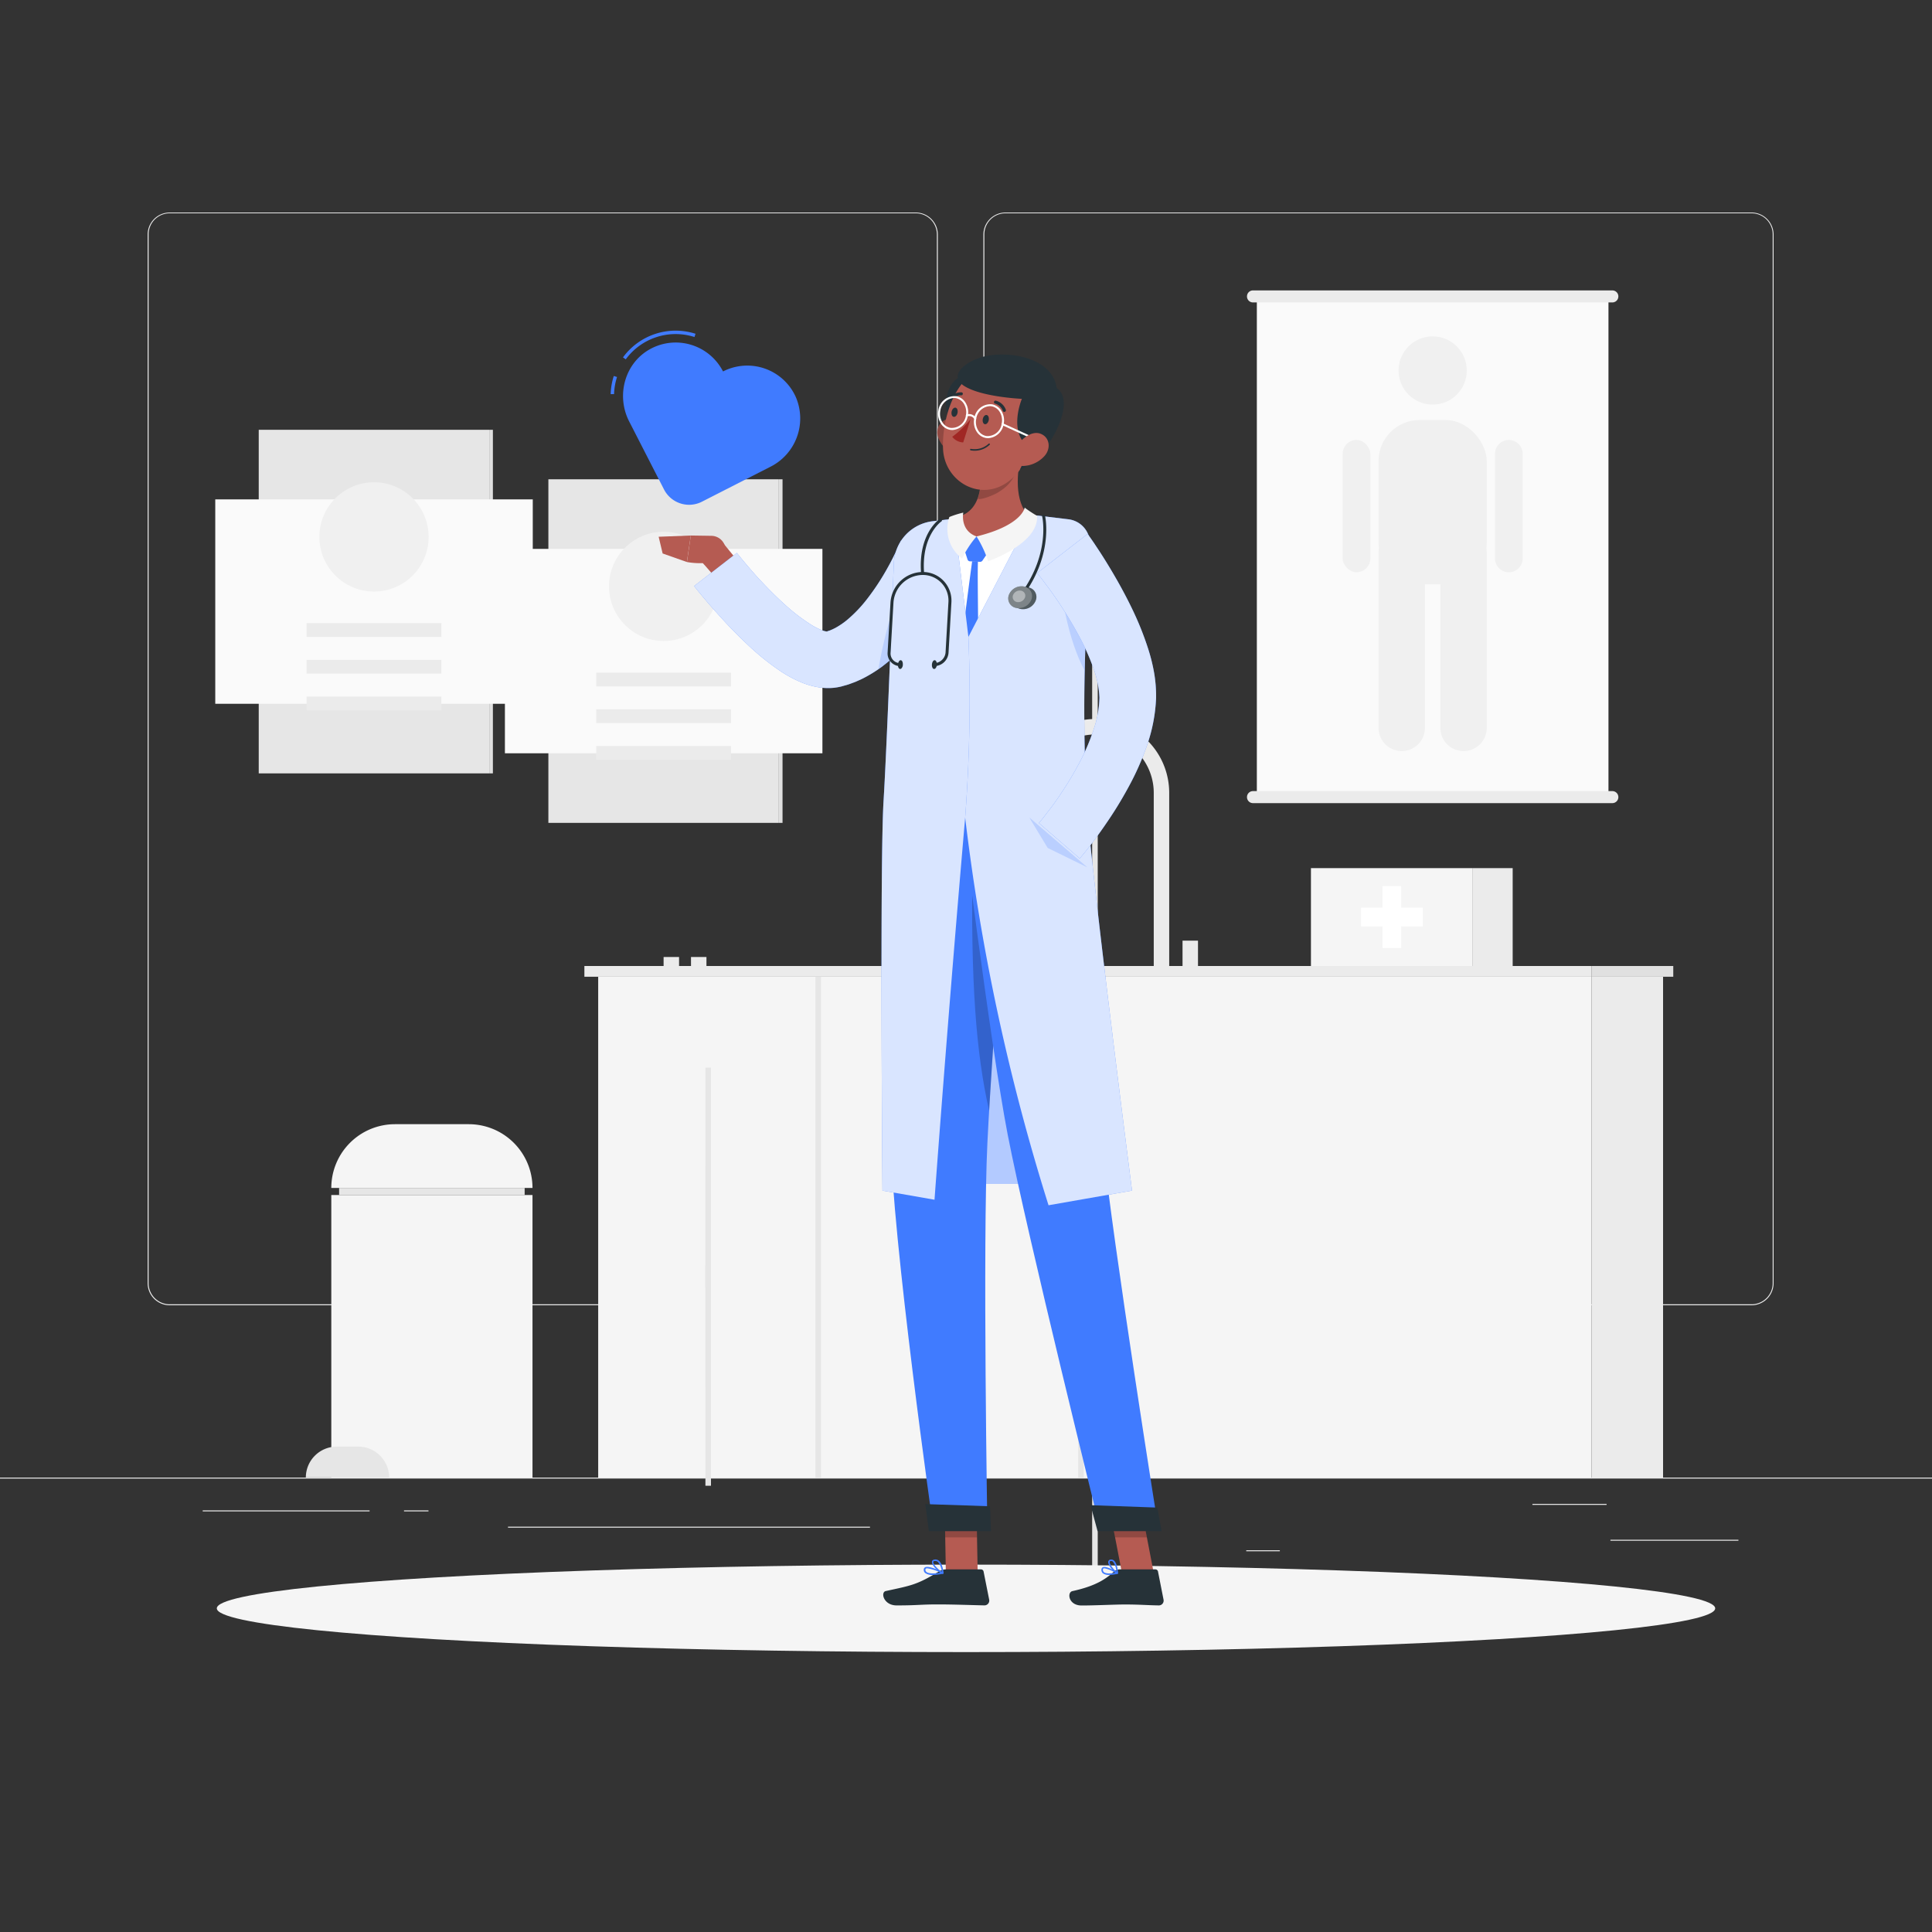
<svg class="animated" id="freepik_stories-doctor" xmlns="http://www.w3.org/2000/svg" viewBox="0 0 500 500" version="1.1" xmlns:xlink="http://www.w3.org/1999/xlink" xmlns:svgjs="http://svgjs.com/svgjs"><rect x="0" y="0" width="500" height="500" fill="#333333" stroke="none"/><g id="freepik--background-complete--inject-10" style="transform-origin: 250px 228.23px 0px;" class="animable"><rect y="382.4" width="500" height="0.25" style="fill: rgb(235, 235, 235); transform-origin: 250px 382.525px 0px;" id="elsn3alo81t4" class="animable"></rect><rect x="416.78" y="398.49" width="33.12" height="0.25" style="fill: rgb(235, 235, 235); transform-origin: 433.34px 398.615px 0px;" id="el3238x0xb8sj" class="animable"></rect><rect x="322.53" y="401.21" width="8.69" height="0.25" style="fill: rgb(235, 235, 235); transform-origin: 326.875px 401.335px 0px;" id="elwk15yhh8dga" class="animable"></rect><rect x="396.59" y="389.21" width="19.19" height="0.25" style="fill: rgb(235, 235, 235); transform-origin: 406.185px 389.335px 0px;" id="elsgj9j4g55pg" class="animable"></rect><rect x="52.46" y="390.89" width="43.19" height="0.25" style="fill: rgb(235, 235, 235); transform-origin: 74.055px 391.015px 0px;" id="el7uik3bwkizt" class="animable"></rect><rect x="104.56" y="390.89" width="6.33" height="0.25" style="fill: rgb(235, 235, 235); transform-origin: 107.725px 391.015px 0px;" id="el3597hdjpg8e" class="animable"></rect><rect x="131.47" y="395.11" width="93.68" height="0.25" style="fill: rgb(235, 235, 235); transform-origin: 178.31px 395.235px 0px;" id="el0p5gtty8ugd" class="animable"></rect><path d="M237,337.8H43.91a5.71,5.71,0,0,1-5.7-5.71V60.66A5.71,5.71,0,0,1,43.91,55H237a5.71,5.71,0,0,1,5.71,5.71V332.09A5.71,5.71,0,0,1,237,337.8ZM43.91,55.2a5.46,5.46,0,0,0-5.45,5.46V332.09a5.46,5.46,0,0,0,5.45,5.46H237a5.47,5.47,0,0,0,5.46-5.46V60.66A5.47,5.47,0,0,0,237,55.2Z" style="fill: rgb(235, 235, 235); transform-origin: 140.46px 196.4px 0px;" id="elbwtskrs2ogg" class="animable"></path><path d="M453.31,337.8H260.21a5.72,5.72,0,0,1-5.71-5.71V60.66A5.72,5.72,0,0,1,260.21,55h193.1A5.71,5.71,0,0,1,459,60.66V332.09A5.71,5.71,0,0,1,453.31,337.8ZM260.21,55.2a5.47,5.47,0,0,0-5.46,5.46V332.09a5.47,5.47,0,0,0,5.46,5.46h193.1a5.47,5.47,0,0,0,5.46-5.46V60.66a5.47,5.47,0,0,0-5.46-5.46Z" style="fill: rgb(235, 235, 235); transform-origin: 356.75px 196.4px 0px;" id="elv757qeh135" class="animable"></path><rect x="66.96" y="111.23" width="59.65" height="88.92" style="fill: rgb(230, 230, 230); transform-origin: 96.785px 155.69px 0px;" id="elalgrhv3a3cp" class="animable"></rect><g id="elezqgoimzv4i"><rect x="126.62" y="111.23" width="0.94" height="88.92" style="fill: rgb(224, 224, 224); transform-origin: 127.09px 155.69px 0px; transform: rotate(180deg);" class="animable"></rect></g><g id="ellwb1hhu24d"><rect x="55.71" y="129.24" width="82.17" height="52.9" style="fill: rgb(250, 250, 250); transform-origin: 96.795px 155.69px 0px; transform: rotate(90deg);" class="animable"></rect></g><g id="elqsif8s9mtfe"><circle cx="96.79" cy="138.95" r="14.14" style="fill: rgb(240, 240, 240); transform-origin: 96.79px 138.95px 0px; transform: rotate(-45deg);" class="animable"></circle></g><rect x="79.34" y="161.27" width="34.89" height="3.57" style="fill: rgb(235, 235, 235); transform-origin: 96.785px 163.055px 0px;" id="el4bl70bxdi08" class="animable"></rect><rect x="79.34" y="170.77" width="34.89" height="3.57" style="fill: rgb(235, 235, 235); transform-origin: 96.785px 172.555px 0px;" id="elgnsyer9kcsl" class="animable"></rect><rect x="79.34" y="180.26" width="34.89" height="3.57" style="fill: rgb(235, 235, 235); transform-origin: 96.785px 182.045px 0px;" id="el6reb1cr6r8f" class="animable"></rect><rect x="141.92" y="124.04" width="59.65" height="88.92" style="fill: rgb(230, 230, 230); transform-origin: 171.745px 168.5px 0px;" id="elk62njkcov5j" class="animable"></rect><g id="el7sjsn42xy5j"><rect x="201.58" y="124.04" width="0.94" height="88.92" style="fill: rgb(224, 224, 224); transform-origin: 202.05px 168.5px 0px; transform: rotate(180deg);" class="animable"></rect></g><g id="elq30mn53sl2"><rect x="130.67" y="142.05" width="82.17" height="52.9" style="fill: rgb(250, 250, 250); transform-origin: 171.755px 168.5px 0px; transform: rotate(90deg);" class="animable"></rect></g><g id="el8ha9er5s55"><circle cx="171.75" cy="151.75" r="14.14" style="fill: rgb(240, 240, 240); transform-origin: 171.75px 151.75px 0px; transform: rotate(-76.72deg);" class="animable"></circle></g><rect x="154.3" y="174.08" width="34.89" height="3.57" style="fill: rgb(235, 235, 235); transform-origin: 171.745px 175.865px 0px;" id="elpvc92w5y8em" class="animable"></rect><rect x="154.3" y="183.57" width="34.89" height="3.57" style="fill: rgb(235, 235, 235); transform-origin: 171.745px 185.355px 0px;" id="el9ythg6e29mc" class="animable"></rect><rect x="154.3" y="193.06" width="34.89" height="3.57" style="fill: rgb(235, 235, 235); transform-origin: 171.745px 194.845px 0px;" id="elzv0xy309ims" class="animable"></rect><rect x="151.24" y="250" width="260.69" height="2.78" style="fill: rgb(235, 235, 235); transform-origin: 281.585px 251.39px 0px;" id="ely038ds4zd8d" class="animable"></rect><g id="el3ga3zcte8xg"><rect x="411.93" y="250" width="21.11" height="2.78" style="fill: rgb(224, 224, 224); transform-origin: 422.485px 251.39px 0px; transform: rotate(180deg);" class="animable"></rect></g><rect x="154.81" y="252.78" width="257.11" height="129.62" style="fill: rgb(245, 245, 245); transform-origin: 283.365px 317.59px 0px;" id="elmcv4ehc1nxb" class="animable"></rect><rect x="211.04" y="252.78" width="1.44" height="129.62" style="fill: rgb(230, 230, 230); transform-origin: 211.76px 317.59px 0px;" id="elqcs4kysswoc" class="animable"></rect><rect x="279.04" y="279.14" width="1.44" height="103.26" style="fill: rgb(230, 230, 230); transform-origin: 279.76px 330.77px 0px;" id="elmn6rx4ns2b" class="animable"></rect><g id="elaej8igfxtyf"><rect x="182.56" y="327.57" width="1.44" height="56.94" style="fill: rgb(230, 230, 230); transform-origin: 183.28px 356.04px 0px; transform: rotate(90deg);" class="animable"></rect></g><g id="elroow9ftz4y"><rect x="182.56" y="301.93" width="1.44" height="56.94" style="fill: rgb(230, 230, 230); transform-origin: 183.28px 330.4px 0px; transform: rotate(90deg);" class="animable"></rect></g><g id="el71nevuboxgm"><rect x="182.56" y="276.3" width="1.44" height="56.94" style="fill: rgb(230, 230, 230); transform-origin: 183.28px 304.77px 0px; transform: rotate(90deg);" class="animable"></rect></g><g id="ely5ffe6df8v"><rect x="282.65" y="150.58" width="1.44" height="257.11" style="fill: rgb(230, 230, 230); transform-origin: 283.37px 279.135px 0px; transform: rotate(90deg);" class="animable"></rect></g><g id="el2rdhqogik64"><rect x="411.93" y="252.78" width="18.47" height="129.62" style="fill: rgb(235, 235, 235); transform-origin: 421.165px 317.59px 0px; transform: rotate(180deg);" class="animable"></rect></g><rect x="325.27" y="76.71" width="91" height="129.58" style="fill: rgb(250, 250, 250); transform-origin: 370.77px 141.5px 0px;" id="eln00mz8ig5m" class="animable"></rect><path d="M417.27,78.27h-93a1.55,1.55,0,0,1-1.55-1.56h0a1.54,1.54,0,0,1,1.55-1.55h93a1.55,1.55,0,0,1,1.56,1.55h0A1.56,1.56,0,0,1,417.27,78.27Z" style="fill: rgb(235, 235, 235); transform-origin: 370.775px 76.715px 0px;" id="elw86lrmyuavk" class="animable"></path><path d="M417.27,207.85h-93a1.55,1.55,0,0,1-1.55-1.56h0a1.54,1.54,0,0,1,1.55-1.55h93a1.55,1.55,0,0,1,1.56,1.55h0A1.56,1.56,0,0,1,417.27,207.85Z" style="fill: rgb(235, 235, 235); transform-origin: 370.775px 206.295px 0px;" id="elzsii27ce1i" class="animable"></path><rect x="356.77" y="108.71" width="28" height="42.5" rx="10.59" style="fill: rgb(240, 240, 240); transform-origin: 370.77px 129.96px 0px;" id="elmthkdg71hnk" class="animable"></rect><path d="M362.77,194.38h0a6,6,0,0,1-6-6V143.05a6,6,0,0,1,6-6h0a6,6,0,0,1,6,6v45.33A6,6,0,0,1,362.77,194.38Z" style="fill: rgb(240, 240, 240); transform-origin: 362.77px 165.715px 0px;" id="ellyf1kowlkha" class="animable"></path><rect x="347.48" y="113.86" width="7.17" height="34.24" rx="3.58" style="fill: rgb(240, 240, 240); transform-origin: 351.065px 130.98px 0px;" id="elbfr9lzb31m" class="animable"></rect><path d="M390.48,148.11h0a3.6,3.6,0,0,1-3.58-3.59V117.45a3.6,3.6,0,0,1,3.58-3.59h0a3.61,3.61,0,0,1,3.59,3.59v27.07A3.61,3.61,0,0,1,390.48,148.11Z" style="fill: rgb(240, 240, 240); transform-origin: 390.485px 130.985px 0px;" id="elpmuhsluk8r" class="animable"></path><path d="M378.77,194.38h0a6,6,0,0,1-6-6V143.05a6,6,0,0,1,6-6h0a6,6,0,0,1,6,6v45.33A6,6,0,0,1,378.77,194.38Z" style="fill: rgb(240, 240, 240); transform-origin: 378.77px 165.715px 0px;" id="el9u4ei3rrna" class="animable"></path><g id="elwnbcod3po5p"><circle cx="370.77" cy="95.88" r="8.83" style="fill: rgb(240, 240, 240); transform-origin: 370.77px 95.88px 0px; transform: rotate(-45deg);" class="animable"></circle></g><rect x="339.27" y="224.67" width="41.89" height="25.33" style="fill: rgb(245, 245, 245); transform-origin: 360.215px 237.335px 0px;" id="el0rdw7em5eo9g" class="animable"></rect><g id="elnf8chgot61"><rect x="381.16" y="224.67" width="10.32" height="25.33" style="fill: rgb(235, 235, 235); transform-origin: 386.32px 237.335px 0px; transform: rotate(180deg);" class="animable"></rect></g><polygon points="368.22 234.91 362.63 234.91 362.63 229.33 357.8 229.33 357.8 234.91 352.22 234.91 352.22 239.75 357.8 239.75 357.8 245.33 362.63 245.33 362.63 239.75 368.22 239.75 368.22 234.91" style="fill: rgb(255, 255, 255); transform-origin: 360.22px 237.33px 0px;" id="elilnmwi5rlzq" class="animable"></polygon><path d="M302.59,250h-4V205.19a15.11,15.11,0,1,0-30.22,0h-4a19.11,19.11,0,1,1,38.22,0Z" style="fill: rgb(235, 235, 235); transform-origin: 283.48px 218.04px 0px;" id="elf2kvnxcot88" class="animable"></path><rect x="306.04" y="243.44" width="4" height="6.56" style="fill: rgb(235, 235, 235); transform-origin: 308.04px 246.72px 0px;" id="el3apmeemscpd" class="animable"></rect><rect x="178.83" y="247.67" width="4" height="2.33" style="fill: rgb(235, 235, 235); transform-origin: 180.83px 248.835px 0px;" id="el2f56ou1o3g4" class="animable"></rect><rect x="171.74" y="247.67" width="4" height="2.33" style="fill: rgb(235, 235, 235); transform-origin: 173.74px 248.835px 0px;" id="elus9tcezfnx" class="animable"></rect><rect x="85.74" y="309.27" width="52.07" height="73.13" style="fill: rgb(245, 245, 245); transform-origin: 111.775px 345.835px 0px;" id="el9789oukwfan" class="animable"></rect><rect x="87.76" y="307.44" width="48.02" height="1.84" style="fill: rgb(230, 230, 230); transform-origin: 111.77px 308.36px 0px;" id="el56d9hm2mjph" class="animable"></rect><path d="M102.23,290.94h19.08a16.5,16.5,0,0,1,16.5,16.5H85.74A16.49,16.49,0,0,1,102.23,290.94Z" style="fill: rgb(245, 245, 245); transform-origin: 111.775px 299.19px 0px;" id="elhwnna5q2bid" class="animable"></path><path d="M92.66,374.38H87.15a8,8,0,0,0-8,8h21.56A8,8,0,0,0,92.66,374.38Z" style="fill: rgb(230, 230, 230); transform-origin: 89.93px 378.38px 0px;" id="el0hyy0msuwpy8" class="animable"></path></g><g id="freepik--Shadow--inject-10" style="transform-origin: 250px 416.24px 0px;" class="animable"><ellipse id="freepik--path--inject-10" cx="250" cy="416.24" rx="193.89" ry="11.32" style="fill: rgb(245, 245, 245); transform-origin: 250px 416.24px 0px;" class="animable"></ellipse></g><g id="freepik--Character--inject-10" style="transform-origin: 235.805px 253.626px 0px;" class="animable"><path d="M191.71,146.13l-4.54-5.56-6.34,4s2.9,3.1,6.42,7.43Z" style="fill: rgb(181, 91, 82); transform-origin: 186.27px 146.285px 0px;" id="ellsuw45dcxhn" class="animable"></path><path d="M248.32,146.58c-.26.56-.44.9-.66,1.33l-.63,1.2c-.43.79-.85,1.57-1.3,2.34q-1.32,2.3-2.77,4.52a80.45,80.45,0,0,1-6.42,8.67,52.65,52.65,0,0,1-8.3,7.9,34.9,34.9,0,0,1-5.36,3.26l-1.51.67-1.59.59c-.53.19-1.1.33-1.66.49l-.42.12-.6.13c-.44.09-.87.15-1.29.2a15.34,15.34,0,0,1-4.58-.24,20,20,0,0,1-3.61-1.07,31.79,31.79,0,0,1-5.56-2.95,65.21,65.21,0,0,1-8.53-6.86c-2.57-2.39-4.95-4.86-7.23-7.38-1.14-1.27-2.27-2.53-3.37-3.83s-2.15-2.55-3.29-4l11.06-8.58c.86,1.09,1.89,2.34,2.88,3.49s2,2.33,3.06,3.46c2.1,2.25,4.25,4.42,6.46,6.41a48.63,48.63,0,0,0,6.71,5.16,17.27,17.27,0,0,0,3,1.53c.86.33,1.5.32,1.31.27h-.1s-.08,0,0,0l.17-.05c.22-.09.43-.14.66-.23l.67-.29.7-.35a19.91,19.91,0,0,0,2.84-1.91,34.77,34.77,0,0,0,5.49-5.75,62.25,62.25,0,0,0,4.77-7.19q1.1-1.92,2.07-3.9c.33-.65.65-1.31,1-2l.44-1c.13-.3.3-.69.37-.87Z" style="fill: rgb(64, 123, 255); transform-origin: 213.98px 158.972px 0px;" id="elciyvtvp476" class="animable"></path><g id="eljl2fqlx502e"><path d="M248.32,146.58c-.26.56-.44.9-.66,1.33l-.63,1.2c-.43.79-.85,1.57-1.3,2.34q-1.32,2.3-2.77,4.52a80.45,80.45,0,0,1-6.42,8.67,52.65,52.65,0,0,1-8.3,7.9,34.9,34.9,0,0,1-5.36,3.26l-1.51.67-1.59.59c-.53.19-1.1.33-1.66.49l-.42.12-.6.13c-.44.09-.87.15-1.29.2a15.34,15.34,0,0,1-4.58-.24,20,20,0,0,1-3.61-1.07,31.79,31.79,0,0,1-5.56-2.95,65.21,65.21,0,0,1-8.53-6.86c-2.57-2.39-4.95-4.86-7.23-7.38-1.14-1.27-2.27-2.53-3.37-3.83s-2.15-2.55-3.29-4l11.06-8.58c.86,1.09,1.89,2.34,2.88,3.49s2,2.33,3.06,3.46c2.1,2.25,4.25,4.42,6.46,6.41a48.63,48.63,0,0,0,6.71,5.16,17.27,17.27,0,0,0,3,1.53c.86.33,1.5.32,1.31.27h-.1s-.08,0,0,0l.17-.05c.22-.09.43-.14.66-.23l.67-.29.7-.35a19.91,19.91,0,0,0,2.84-1.91,34.77,34.77,0,0,0,5.49-5.75,62.25,62.25,0,0,0,4.77-7.19q1.1-1.92,2.07-3.9c.33-.65.65-1.31,1-2l.44-1c.13-.3.3-.69.37-.87Z" style="fill: rgb(255, 255, 255); opacity: 0.8; transform-origin: 213.98px 158.972px 0px;" class="animable"></path></g><polygon points="246.1 306.4 278.38 306.4 266.14 245.22 250.33 245.22 246.1 306.4" style="fill: rgb(64, 123, 255); transform-origin: 262.24px 275.81px 0px;" id="el3ctw7a4vnsl" class="animable"></polygon><g id="elx0h021wmap"><polygon points="246.1 306.4 278.38 306.4 266.14 245.22 250.33 245.22 246.1 306.4" style="fill: rgb(255, 255, 255); opacity: 0.6; transform-origin: 262.24px 275.81px 0px;" class="animable"></polygon></g><polygon points="253.02 407.1 244.79 407.1 244.44 388.05 252.67 388.05 253.02 407.1" style="fill: rgb(181, 91, 82); transform-origin: 248.73px 397.575px 0px;" id="el8m2qv3c6308" class="animable"></polygon><polygon points="298.59 407.1 290.36 407.1 286.69 388.05 294.92 388.05 298.59 407.1" style="fill: rgb(181, 91, 82); transform-origin: 292.64px 397.575px 0px;" id="el8v4jwodfj7k" class="animable"></polygon><path d="M289.8,406.15H299a.7.7,0,0,1,.69.56l1.44,7.31a1.24,1.24,0,0,1-1.24,1.46c-3.22-.05-4.78-.24-8.85-.24-2.5,0-7.66.26-11.11.26s-3.82-3.41-2.4-3.72c6.37-1.39,8.81-3.3,10.88-5.13A2.11,2.11,0,0,1,289.8,406.15Z" style="fill: rgb(38, 50, 56); transform-origin: 288.951px 410.825px 0px;" id="elwt2ine9qu7q" class="animable"></path><path d="M244.87,406.15h9a.69.69,0,0,1,.68.56L256,414a1.24,1.24,0,0,1-1.22,1.47c-3.24-.06-7.92-.25-12-.25-4.76,0-5.15.26-10.73.26-3.38,0-4.23-3.41-2.81-3.72,6.47-1.41,8-1.56,13.64-5A3.88,3.88,0,0,1,244.87,406.15Z" style="fill: rgb(38, 50, 56); transform-origin: 242.302px 410.815px 0px;" id="eldqbrs311z8" class="animable"></path><path d="M184.1,138.67l-5.32-.08-1,6.86a18.35,18.35,0,0,0,10.08-1l-.09-2.23A3.71,3.71,0,0,0,184.1,138.67Z" style="fill: rgb(181, 91, 82); transform-origin: 182.82px 142.169px 0px;" id="el6lv6fe3h8fq" class="animable"></path><polygon points="170.46 138.91 171.49 143.24 177.76 145.45 178.78 138.59 170.46 138.91" style="fill: rgb(181, 91, 82); transform-origin: 174.62px 142.02px 0px;" id="elw2n2u8q57v" class="animable"></polygon><g id="elaklh17x5yaf"><polygon points="244.44 388.06 244.62 397.88 252.85 397.88 252.67 388.06 244.44 388.06" style="opacity: 0.2; transform-origin: 248.645px 392.97px 0px;" class="animable"></polygon></g><g id="elzrbejpf5qe"><polygon points="294.92 388.06 286.69 388.06 288.59 397.88 296.82 397.88 294.92 388.06" style="opacity: 0.2; transform-origin: 291.755px 392.97px 0px;" class="animable"></polygon></g><path d="M234.73,141.47c-2.28,8.72-6.37,30.72-1.9,65.71h44c.43-6.13-2.37-33.86,2.58-62.73a8.74,8.74,0,0,0-7.62-10.21c-1.71-.19-3.52-.35-5.31-.44a152.9,152.9,0,0,0-18.43.6,45.49,45.49,0,0,0-7.73,1.42A7.92,7.92,0,0,0,234.73,141.47Z" style="fill: rgb(255, 255, 255); transform-origin: 255.186px 170.46px 0px;" id="el5vei2ebgfne" class="animable"></path><path d="M264.46,116.31c-1.33,6-2.1,13.47,2,17.49,0,0-2.57,6.1-13.75,6.1-10.22,0-5-6.1-5-6.1,6.75-1.6,6.61-9.9,5.55-14.58Z" style="fill: rgb(181, 91, 82); transform-origin: 256.419px 128.105px 0px;" id="elv9bc6pc1yq" class="animable"></path><path d="M252.2,139.07l-2.42,2.67a.7.7,0,0,0-.15.7l.77,2.36a.68.68,0,0,0,.62.47l2.61.13a.72.72,0,0,0,.63-.32l1.56-2.29a.71.71,0,0,0,0-.86l-2.52-2.87A.7.7,0,0,0,252.2,139.07Z" style="fill: rgb(64, 123, 255); transform-origin: 252.779px 142.099px 0px;" id="elxmw2yuyi1o" class="animable"></path><path d="M251.59,145.25s-4,29.44-4.09,34.57a49.66,49.66,0,0,0,2.26,14.28s2.75-5.2,3.22-14.5-.1-29.13.11-34.35Z" style="fill: rgb(64, 123, 255); transform-origin: 250.336px 169.675px 0px;" id="elruxga7jgrpm" class="animable"></path><g id="elyncytq2chbs"><path d="M253.32,119.23c.63,2.74.93,6.72-.29,9.88.8.35,4.1-.92,5.47-1.79,3.05-1.94,4.23-3.84,5.35-7.89.18-1.07.38-2.11.61-3.12Z" style="opacity: 0.2; transform-origin: 258.745px 122.74px 0px;" class="animable"></path></g><path d="M242.88,113.38a7.55,7.55,0,0,0,4.09,4.19c2.49,1,4.1-1.18,3.7-3.73-.35-2.29-2.08-5.59-4.72-5.52A3.59,3.59,0,0,0,242.88,113.38Z" style="fill: rgb(181, 91, 82); transform-origin: 246.647px 113.069px 0px;" id="elk9jko8jaj5d" class="animable"></path><g id="elyyefe3oqt2g"><path d="M242.88,113.38a7.55,7.55,0,0,0,4.09,4.19c2.49,1,4.1-1.18,3.7-3.73-.35-2.29-2.08-5.59-4.72-5.52A3.59,3.59,0,0,0,242.88,113.38Z" style="opacity: 0.2; transform-origin: 246.647px 113.069px 0px;" class="animable"></path></g><path d="M253,104.37c-.47,3.52-2.67,6.14-4.91,5.84s-3.67-3.4-3.19-6.93,2.67-6.15,4.91-5.85S253.5,100.84,253,104.37Z" style="fill: rgb(38, 50, 56); transform-origin: 248.953px 103.82px 0px;" id="el0h5fnlyhmafg" class="animable"></path><path d="M268.4,108.51c-2,8-2.78,12.76-7.59,16.22-7.22,5.21-16.37-.15-16.75-8.53-.35-7.54,3-19.34,11.4-21.24A10.89,10.89,0,0,1,268.4,108.51Z" style="fill: rgb(181, 91, 82); transform-origin: 256.42px 110.733px 0px;" id="elajsgu4wigrg" class="animable"></path><path d="M255.12,92.17c-4.79,1-10.09,4.91-5.52,7.76s14.86,3.29,14.86,3.29-3.4,8,1.25,12.13c1.55-.77-1.76,6.21-1.76,6.21a7.28,7.28,0,0,0,4-3.36c2.78-.71,11-14,5.52-17.76C272.43,92.69,261.55,90.78,255.12,92.17Z" style="fill: rgb(38, 50, 56); transform-origin: 261.583px 106.656px 0px;" id="el7e1ekxdm3d" class="animable"></path><path d="M266.68,113.33l-.11,0-7.2-3.3a.26.26,0,1,1,.21-.47l7.21,3.3a.26.26,0,0,1,.13.34A.26.26,0,0,1,266.68,113.33Z" style="fill: rgb(255, 255, 255); transform-origin: 263.062px 111.425px 0px;" id="elbys8nxjhhpr" class="animable"></path><path d="M270.33,118a7.9,7.9,0,0,1-5.37,2.59c-2.71.14-3.41-2.45-2.11-4.71,1.17-2,4-4.56,6.44-3.63S272,116.11,270.33,118Z" style="fill: rgb(181, 91, 82); transform-origin: 266.804px 116.324px 0px;" id="elmz2vh73qmo" class="animable"></path><path d="M232.83,207.18s-2.64,61.5-2.36,86.59c.29,26.09,11.14,102.2,11.14,102.2h13.93s-1.25-74.59,0-100.21c1.36-27.94,6.22-88.58,6.22-88.58Z" style="fill: rgb(64, 123, 255); transform-origin: 246.105px 301.575px 0px;" id="el6m81t5nftw" class="animable"></path><path d="M256.19,389.82c.07,0,.26,6.44.26,6.44H240.39l-.92-7Z" style="fill: rgb(38, 50, 56); transform-origin: 247.96px 392.76px 0px;" id="el46ndpjyc8rp" class="animable"></path><g id="el02yldg734roq"><path d="M251.68,223.46c-.48,30.52.9,49.06,4.31,64,.84-14.56,2.21-33.81,3.42-49.8Z" style="opacity: 0.2; transform-origin: 255.499px 255.46px 0px;" class="animable"></path></g><path d="M248.44,207.18s7.8,62.86,12.34,86.41c5,25.79,24,102.38,24,102.38h15.07s-11.89-74.5-14.47-100c-2.79-27.71-8.57-88.75-8.57-88.75Z" style="fill: rgb(64, 123, 255); transform-origin: 274.145px 301.575px 0px;" id="eldo0bbxjfh49" class="animable"></path><path d="M299.49,390.16c.07,0,1.12,6.1,1.12,6.1H284.05l-1.82-6.72Z" style="fill: rgb(38, 50, 56); transform-origin: 291.42px 392.9px 0px;" id="elm56s7fm8zr" class="animable"></path><path d="M255.89,108.72c-.13.66-.57,1.13-1,1.06s-.67-.66-.55-1.32.57-1.13,1-1.06S256,108.06,255.89,108.72Z" style="fill: rgb(38, 50, 56); transform-origin: 255.113px 108.59px 0px;" id="elh3tbyhrzux" class="animable"></path><path d="M247.82,106.82c-.12.66-.57,1.13-1,1.06s-.67-.66-.55-1.32.57-1.13,1-1.06S247.94,106.16,247.82,106.82Z" style="fill: rgb(38, 50, 56); transform-origin: 247.045px 106.69px 0px;" id="el562j7tjj3ey" class="animable"></path><path d="M251.18,108.47a24.69,24.69,0,0,1-4.74,4.57,3.74,3.74,0,0,0,2.84,1.46Z" style="fill: rgb(160, 39, 36); transform-origin: 248.81px 111.485px 0px;" id="elpleiyqmp9u" class="animable"></path><path d="M251.2,116.55a.2.2,0,0,1-.15-.23.2.2,0,0,1,.23-.16,5.33,5.33,0,0,0,4.57-1.32.19.19,0,1,1,.28.26A5.63,5.63,0,0,1,251.2,116.55Z" style="fill: rgb(38, 50, 56); transform-origin: 253.614px 115.714px 0px;" id="elce3txa2nzum" class="animable"></path><path d="M259.8,106.58a.37.37,0,0,1-.26-.23,3,3,0,0,0-2-1.89.39.39,0,0,1-.3-.46.4.4,0,0,1,.46-.31,3.71,3.71,0,0,1,2.61,2.36.41.41,0,0,1-.23.51A.4.4,0,0,1,259.8,106.58Z" style="fill: rgb(38, 50, 56); transform-origin: 258.782px 105.14px 0px;" id="el74oc8uuv0bd" class="animable"></path><path d="M245.75,103.67a.31.31,0,0,1-.15-.08.4.4,0,0,1,0-.55,4,4,0,0,1,3.25-1.51.38.38,0,0,1,.33.43.39.39,0,0,1-.43.35h0a3.12,3.12,0,0,0-2.55,1.23A.41.41,0,0,1,245.75,103.67Z" style="fill: rgb(38, 50, 56); transform-origin: 247.337px 102.61px 0px;" id="el5xvzi4ecd4l" class="animable"></path><path d="M255.74,113.4a4,4,0,0,1-.59-.05,3.61,3.61,0,0,1-2.32-1.53,4.66,4.66,0,0,1-.7-3.5,4.22,4.22,0,0,1,4.61-3.68,3.64,3.64,0,0,1,2.32,1.53,4.7,4.7,0,0,1,.7,3.5h0A4.33,4.33,0,0,1,255.74,113.4Zm.4-8.29a3.8,3.8,0,0,0-3.5,3.3,4.19,4.19,0,0,0,.61,3.12,3.11,3.11,0,0,0,2,1.31,3.69,3.69,0,0,0,4-3.26,4.19,4.19,0,0,0-.62-3.12,3.09,3.09,0,0,0-2-1.31A2.92,2.92,0,0,0,256.14,105.11Zm3.36,4.52h0Z" style="fill: rgb(255, 255, 255); transform-origin: 255.944px 109.009px 0px;" id="eloj0u1ox66cq" class="animable"></path><path d="M252.38,108.62a.26.26,0,0,1-.21-.11,1.5,1.5,0,0,0-1.84-.75.27.27,0,0,1-.34-.14.26.26,0,0,1,.13-.34,2.05,2.05,0,0,1,2.48.94.26.26,0,0,1-.08.36A.23.23,0,0,1,252.38,108.62Z" style="fill: rgb(255, 255, 255); transform-origin: 251.305px 107.891px 0px;" id="el82s553v3e1i" class="animable"></path><path d="M246.47,111.29a4,4,0,0,1-.6-.05,3.61,3.61,0,0,1-2.32-1.53,4.7,4.7,0,0,1-.7-3.5,4.21,4.21,0,0,1,4.61-3.67,3.56,3.56,0,0,1,2.32,1.52,4.72,4.72,0,0,1,.7,3.51h0A4.32,4.32,0,0,1,246.47,111.29Zm.39-8.29a3.8,3.8,0,0,0-3.5,3.3,4.15,4.15,0,0,0,.62,3.12,3.09,3.09,0,0,0,2,1.31,3.69,3.69,0,0,0,4-3.26,4.16,4.16,0,0,0-.62-3.12,3.13,3.13,0,0,0-2-1.31A2.92,2.92,0,0,0,246.86,103Zm3.37,4.52Z" style="fill: rgb(255, 255, 255); transform-origin: 246.665px 106.904px 0px;" id="el2umw7agika8" class="animable"></path><path d="M287,407.58a2.47,2.47,0,0,1-1.57-.41,1.17,1.17,0,0,1-.38-1,.67.67,0,0,1,.35-.56c.91-.46,3.53,1.17,3.83,1.35a.18.18,0,0,1,.08.2.19.19,0,0,1-.15.16A9.65,9.65,0,0,1,287,407.58Zm-1.18-1.7a.62.62,0,0,0-.25.05.25.25,0,0,0-.13.23.79.79,0,0,0,.25.71c.44.38,1.51.43,2.92.15A7.73,7.73,0,0,0,285.86,405.88Z" style="fill: rgb(64, 123, 255); transform-origin: 287.179px 406.558px 0px;" id="el9xp2ixwts9" class="animable"></path><path d="M289.16,407.3a.14.14,0,0,1-.09,0c-.84-.46-2.45-2.26-2.25-3.18a.66.66,0,0,1,.63-.51,1.06,1.06,0,0,1,.83.25c.93.78,1.07,3.15,1.08,3.26a.24.24,0,0,1-.2.21ZM287.58,404h-.09c-.25,0-.28.14-.29.19-.11.54.9,1.91,1.73,2.55a4.61,4.61,0,0,0-.91-2.58A.67.67,0,0,0,287.58,404Z" style="fill: rgb(64, 123, 255); transform-origin: 288.081px 405.466px 0px;" id="eltk1z19og0z" class="animable"></path><path d="M241.42,407.59a3.06,3.06,0,0,1-2-.51,1.05,1.05,0,0,1-.34-.95.62.62,0,0,1,.33-.51c1-.57,4.28,1.11,4.65,1.31a.19.19,0,0,1-.06.36A14,14,0,0,1,241.42,407.59ZM240,405.88a.94.94,0,0,0-.37.07.24.24,0,0,0-.12.21.68.68,0,0,0,.22.63c.49.45,1.84.53,3.67.22A10.6,10.6,0,0,0,240,405.88Z" style="fill: rgb(64, 123, 255); transform-origin: 241.617px 406.553px 0px;" id="elowkr4g6w1" class="animable"></path><path d="M244,407.3l-.08,0c-1-.45-2.9-2.22-2.73-3.16,0-.21.2-.49.74-.54a1.37,1.37,0,0,1,1.07.33c1,.86,1.19,3.08,1.2,3.17a.23.23,0,0,1-.08.18A.28.28,0,0,1,244,407.3ZM242.05,404h-.12c-.35,0-.38.17-.39.22-.1.55,1.2,1.95,2.2,2.56a4.5,4.5,0,0,0-1-2.54A1,1,0,0,0,242.05,404Z" style="fill: rgb(64, 123, 255); transform-origin: 242.69px 405.445px 0px;" id="el8dideb78gcd" class="animable"></path><path d="M267,133.25l9.5,1.14a6.33,6.33,0,0,1,5.58,6.5c-.48,14.81-2.44,35.16-.87,66.29.79,15.7,11.76,100.95,11.76,100.95l-21.61,3.79A550.68,550.68,0,0,1,249.76,211.4a219,219,0,0,1-.16-44.6Z" style="fill: rgb(64, 123, 255); transform-origin: 270.755px 222.585px 0px;" id="el5pocwzpvu4s" class="animable"></path><g id="el0q7z6p89ka3a"><path d="M267,133.25l9.5,1.14a6.33,6.33,0,0,1,5.58,6.5c-.48,14.81-2.44,35.16-.87,66.29.79,15.7,11.76,100.95,11.76,100.95l-21.61,3.79A550.68,550.68,0,0,1,249.76,211.4a219,219,0,0,1-.16-44.6Z" style="fill: rgb(255, 255, 255); opacity: 0.8; transform-origin: 270.755px 222.585px 0px;" class="animable"></path></g><g id="el80ctzks8px5"><path d="M274.76,152.15c0,2.22,1.7,13.52,5.91,21.32.12-5.32.31-10.18.53-14.64Z" style="fill: rgb(64, 123, 255); opacity: 0.2; transform-origin: 277.98px 162.81px 0px;" class="animable"></path></g><g id="elcz0xjmla3k7"><path d="M233.87,150.17c-1.22,2.33-4.74,12.21-6.53,23,.82-.57,1.6-1.16,2.35-1.76a56.25,56.25,0,0,0,7.58-7.63l.44-.54Z" style="fill: rgb(64, 123, 255); opacity: 0.2; transform-origin: 232.525px 161.67px 0px;" class="animable"></path></g><path d="M246.93,134.22l-5.61.68a11.4,11.4,0,0,0-10,10.89c-.64,16.62-1.94,49.82-2.65,61.39-1,15.69-.29,100.95-.29,100.95l13.47,2.36s3.42-46.94,7.95-99.09a407.73,407.73,0,0,0,.83-46.52Z" style="fill: rgb(64, 123, 255); transform-origin: 239.54px 222.355px 0px;" id="elg75x4vnfi0q" class="animable"></path><g id="elqgbwfvsjfbi"><path d="M246.93,134.22l-5.61.68a11.4,11.4,0,0,0-10,10.89c-.64,16.62-1.94,49.82-2.65,61.39-1,15.69-.29,100.95-.29,100.95l13.47,2.36s3.42-46.94,7.95-99.09a407.73,407.73,0,0,0,.83-46.52Z" style="fill: rgb(255, 255, 255); opacity: 0.8; transform-origin: 239.54px 222.355px 0px;" class="animable"></path></g><path d="M252.73,138.83a29.56,29.56,0,0,1,3,6.42s13.13-4.51,12.66-11.74c0,0-2-1.18-3.2-2.14C265.18,131.37,264.59,135.93,252.73,138.83Z" style="fill: rgb(245, 245, 245); transform-origin: 260.566px 138.31px 0px;" id="el2c6kqu3jezx" class="animable"></path><path d="M252.73,138.83a25.27,25.27,0,0,0-3.73,5.72,9.58,9.58,0,0,1-3.31-10.75,24.41,24.41,0,0,1,3.61-1.14S248.35,137.28,252.73,138.83Z" style="fill: rgb(245, 245, 245); transform-origin: 248.953px 138.605px 0px;" id="eld1s31qvo7z4" class="animable"></path><g id="eltjxh1uqd99i"><polygon points="266.37 211.55 281.42 224.48 271.14 219.45 266.37 211.55" style="fill: rgb(64, 123, 255); opacity: 0.2; transform-origin: 273.895px 218.015px 0px;" class="animable"></polygon></g><path d="M281.48,138.18c.64.89,1.12,1.59,1.66,2.38l1.53,2.31q1.5,2.32,2.91,4.69c1.89,3.17,3.67,6.41,5.31,9.8a79.78,79.78,0,0,1,4.31,10.73,46.56,46.56,0,0,1,1.48,6,35.2,35.2,0,0,1,.51,6.66,42.45,42.45,0,0,1-2.41,12.34,70.13,70.13,0,0,1-4.72,10.59,101.57,101.57,0,0,1-5.85,9.53q-1.56,2.29-3.22,4.5c-.55.74-1.12,1.48-1.7,2.21s-1.13,1.41-1.85,2.25L268.87,213c.4-.48,1-1.16,1.44-1.78l1.48-1.92c1-1.3,1.92-2.62,2.83-4a86.77,86.77,0,0,0,4.93-8.28,54.45,54.45,0,0,0,3.57-8.49,26.72,26.72,0,0,0,1.41-8,24.86,24.86,0,0,0-1.61-7.75,59.54,59.54,0,0,0-3.81-8.42c-1.52-2.8-3.21-5.58-5-8.29-.91-1.35-1.85-2.69-2.81-4l-1.46-1.95c-.48-.62-1-1.32-1.43-1.81Z" style="fill: rgb(64, 123, 255); transform-origin: 283.803px 180.175px 0px;" id="elhgma1mwx8vq" class="animable"></path><g id="elankxn57bu6l"><path d="M281.48,138.18c.64.89,1.12,1.59,1.66,2.38l1.53,2.31q1.5,2.32,2.91,4.69c1.89,3.17,3.67,6.41,5.31,9.8a79.78,79.78,0,0,1,4.31,10.73,46.56,46.56,0,0,1,1.48,6,35.2,35.2,0,0,1,.51,6.66,42.45,42.45,0,0,1-2.41,12.34,70.13,70.13,0,0,1-4.72,10.59,101.57,101.57,0,0,1-5.85,9.53q-1.56,2.29-3.22,4.5c-.55.74-1.12,1.48-1.7,2.21s-1.13,1.41-1.85,2.25L268.87,213c.4-.48,1-1.16,1.44-1.78l1.48-1.92c1-1.3,1.92-2.62,2.83-4a86.77,86.77,0,0,0,4.93-8.28,54.45,54.45,0,0,0,3.57-8.49,26.72,26.72,0,0,0,1.41-8,24.86,24.86,0,0,0-1.61-7.75,59.54,59.54,0,0,0-3.81-8.42c-1.52-2.8-3.21-5.58-5-8.29-.91-1.35-1.85-2.69-2.81-4l-1.46-1.95c-.48-.62-1-1.32-1.43-1.81Z" style="fill: rgb(255, 255, 255); opacity: 0.8; transform-origin: 283.803px 180.175px 0px;" class="animable"></path></g><path d="M268,155.52a3.53,3.53,0,0,1-4,2.06,2.51,2.51,0,0,1-1.75-3.49,3.52,3.52,0,0,1,4-2.05A2.5,2.5,0,0,1,268,155.52Z" style="fill: rgb(38, 50, 56); transform-origin: 265.125px 154.809px 0px;" id="elommms020au" class="animable"></path><g id="el4m22ht6m516"><path d="M268,155.52a3.53,3.53,0,0,1-4,2.06,2.51,2.51,0,0,1-1.75-3.49,3.52,3.52,0,0,1,4-2.05A2.5,2.5,0,0,1,268,155.52Z" style="fill: rgb(255, 255, 255); opacity: 0.2; transform-origin: 265.125px 154.809px 0px;" class="animable"></path></g><path d="M264.71,154a.39.39,0,0,1-.23-.07.39.39,0,0,1-.09-.54c7.44-10.35,5.36-19.55,5.34-19.64a.39.39,0,1,1,.75-.18c0,.09,2.2,9.62-5.46,20.27A.36.36,0,0,1,264.71,154Z" style="fill: rgb(38, 50, 56); transform-origin: 267.546px 143.607px 0px;" id="el3rl8ifc8stp" class="animable"></path><path d="M238.77,148.75a.4.4,0,0,1-.39-.36c-.81-10.16,4.57-13.91,4.8-14.06a.4.4,0,0,1,.54.1.39.39,0,0,1-.11.54c-.05,0-5.23,3.68-4.45,13.36a.39.39,0,0,1-.36.41Z" style="fill: rgb(38, 50, 56); transform-origin: 241.041px 141.508px 0px;" id="elokamtu3l9m" class="animable"></path><path d="M266.91,155.25a3.54,3.54,0,0,1-4,2.06,2.5,2.5,0,0,1-1.75-3.49,3.52,3.52,0,0,1,4-2A2.51,2.51,0,0,1,266.91,155.25Z" style="fill: rgb(38, 50, 56); transform-origin: 264.021px 154.561px 0px;" id="el464co568bnc" class="animable"></path><g id="el1hchofxes2e"><path d="M266.91,155.25a3.54,3.54,0,0,1-4,2.06,2.5,2.5,0,0,1-1.75-3.49,3.52,3.52,0,0,1,4-2A2.51,2.51,0,0,1,266.91,155.25Z" style="fill: rgb(255, 255, 255); opacity: 0.4; transform-origin: 264.021px 154.561px 0px;" class="animable"></path></g><g id="elnhcs61b2s8"><path d="M265.23,154.71a1.86,1.86,0,0,1-2.11,1.08,1.32,1.32,0,0,1-.92-1.83,1.87,1.87,0,0,1,2.11-1.08A1.32,1.32,0,0,1,265.23,154.71Z" style="fill: rgb(255, 255, 255); opacity: 0.4; transform-origin: 263.715px 154.336px 0px;" class="animable"></path></g><path d="M241.81,172.39a.39.39,0,0,1-.38-.39.38.38,0,0,1,.38-.39,3,3,0,0,0,2.9-2.73l.74-13a6.63,6.63,0,0,0-6.68-7.08,7.65,7.65,0,0,0-7.54,7.13l-.75,13a2.5,2.5,0,0,0,2.54,2.69.39.39,0,0,1,.39.39.4.4,0,0,1-.39.39,3.29,3.29,0,0,1-3.31-3.51l.75-13a8.43,8.43,0,0,1,8.31-7.86,7.4,7.4,0,0,1,7.45,7.91l-.74,13A3.72,3.72,0,0,1,241.81,172.39Z" style="fill: rgb(38, 50, 56); transform-origin: 237.97px 160.215px 0px;" id="el4156fe1yw51" class="animable"></path><path d="M233.66,172c0,.62-.35,1.13-.7,1.13s-.62-.51-.58-1.13.35-1.14.71-1.14S233.7,171.37,233.66,172Z" style="fill: rgb(38, 50, 56); transform-origin: 233.02px 171.995px 0px;" id="elwbzekitvjk" class="animable"></path><path d="M242.46,172c0,.62-.35,1.13-.71,1.13s-.62-.51-.58-1.13.35-1.14.71-1.14S242.49,171.37,242.46,172Z" style="fill: rgb(38, 50, 56); transform-origin: 241.814px 171.995px 0px;" id="elh7yp6znkpib" class="animable"></path></g><g id="freepik--Heart--inject-10" style="transform-origin: 182.569px 108.105px 0px;" class="animable"><path d="M161.94,93l-.71-.51A16.86,16.86,0,0,1,180,86.38l-.27.84A16,16,0,0,0,161.94,93Z" style="fill: rgb(64, 123, 255); transform-origin: 170.615px 89.286px 0px;" id="elxkz1hyh77n9" class="animable"></path><path d="M158.92,102l-.88,0a16.8,16.8,0,0,1,.81-4.7l.84.27A15.81,15.81,0,0,0,158.92,102Z" style="fill: rgb(64, 123, 255); transform-origin: 158.865px 99.65px 0px;" id="elkt431ygkdkf" class="animable"></path><path d="M205.93,102.7a13.76,13.76,0,0,0-18.81-6.57,13.76,13.76,0,0,0-18.75-5.85c-6.67,3.58-9,12.06-5.53,18.81l9,17.57a7.3,7.3,0,0,0,9.84,3.17l17.64-9A14,14,0,0,0,205.93,102.7Z" style="fill: rgb(64, 123, 255); transform-origin: 184.169px 109.642px 0px;" id="el67gj5m5utdb" class="animable"></path></g><defs>     <filter id="active" height="200%">         <feMorphology in="SourceAlpha" result="DILATED" operator="dilate" radius="2"></feMorphology>                <feFlood flood-color="#32DFEC" flood-opacity="1" result="PINK"></feFlood>        <feComposite in="PINK" in2="DILATED" operator="in" result="OUTLINE"></feComposite>        <feMerge>            <feMergeNode in="OUTLINE"></feMergeNode>            <feMergeNode in="SourceGraphic"></feMergeNode>        </feMerge>    </filter>    <filter id="hover" height="200%">        <feMorphology in="SourceAlpha" result="DILATED" operator="dilate" radius="2"></feMorphology>                <feFlood flood-color="#ff0000" flood-opacity="0.5" result="PINK"></feFlood>        <feComposite in="PINK" in2="DILATED" operator="in" result="OUTLINE"></feComposite>        <feMerge>            <feMergeNode in="OUTLINE"></feMergeNode>            <feMergeNode in="SourceGraphic"></feMergeNode>        </feMerge>            <feColorMatrix type="matrix" values="0   0   0   0   0                0   1   0   0   0                0   0   0   0   0                0   0   0   1   0 "></feColorMatrix>    </filter></defs></svg>